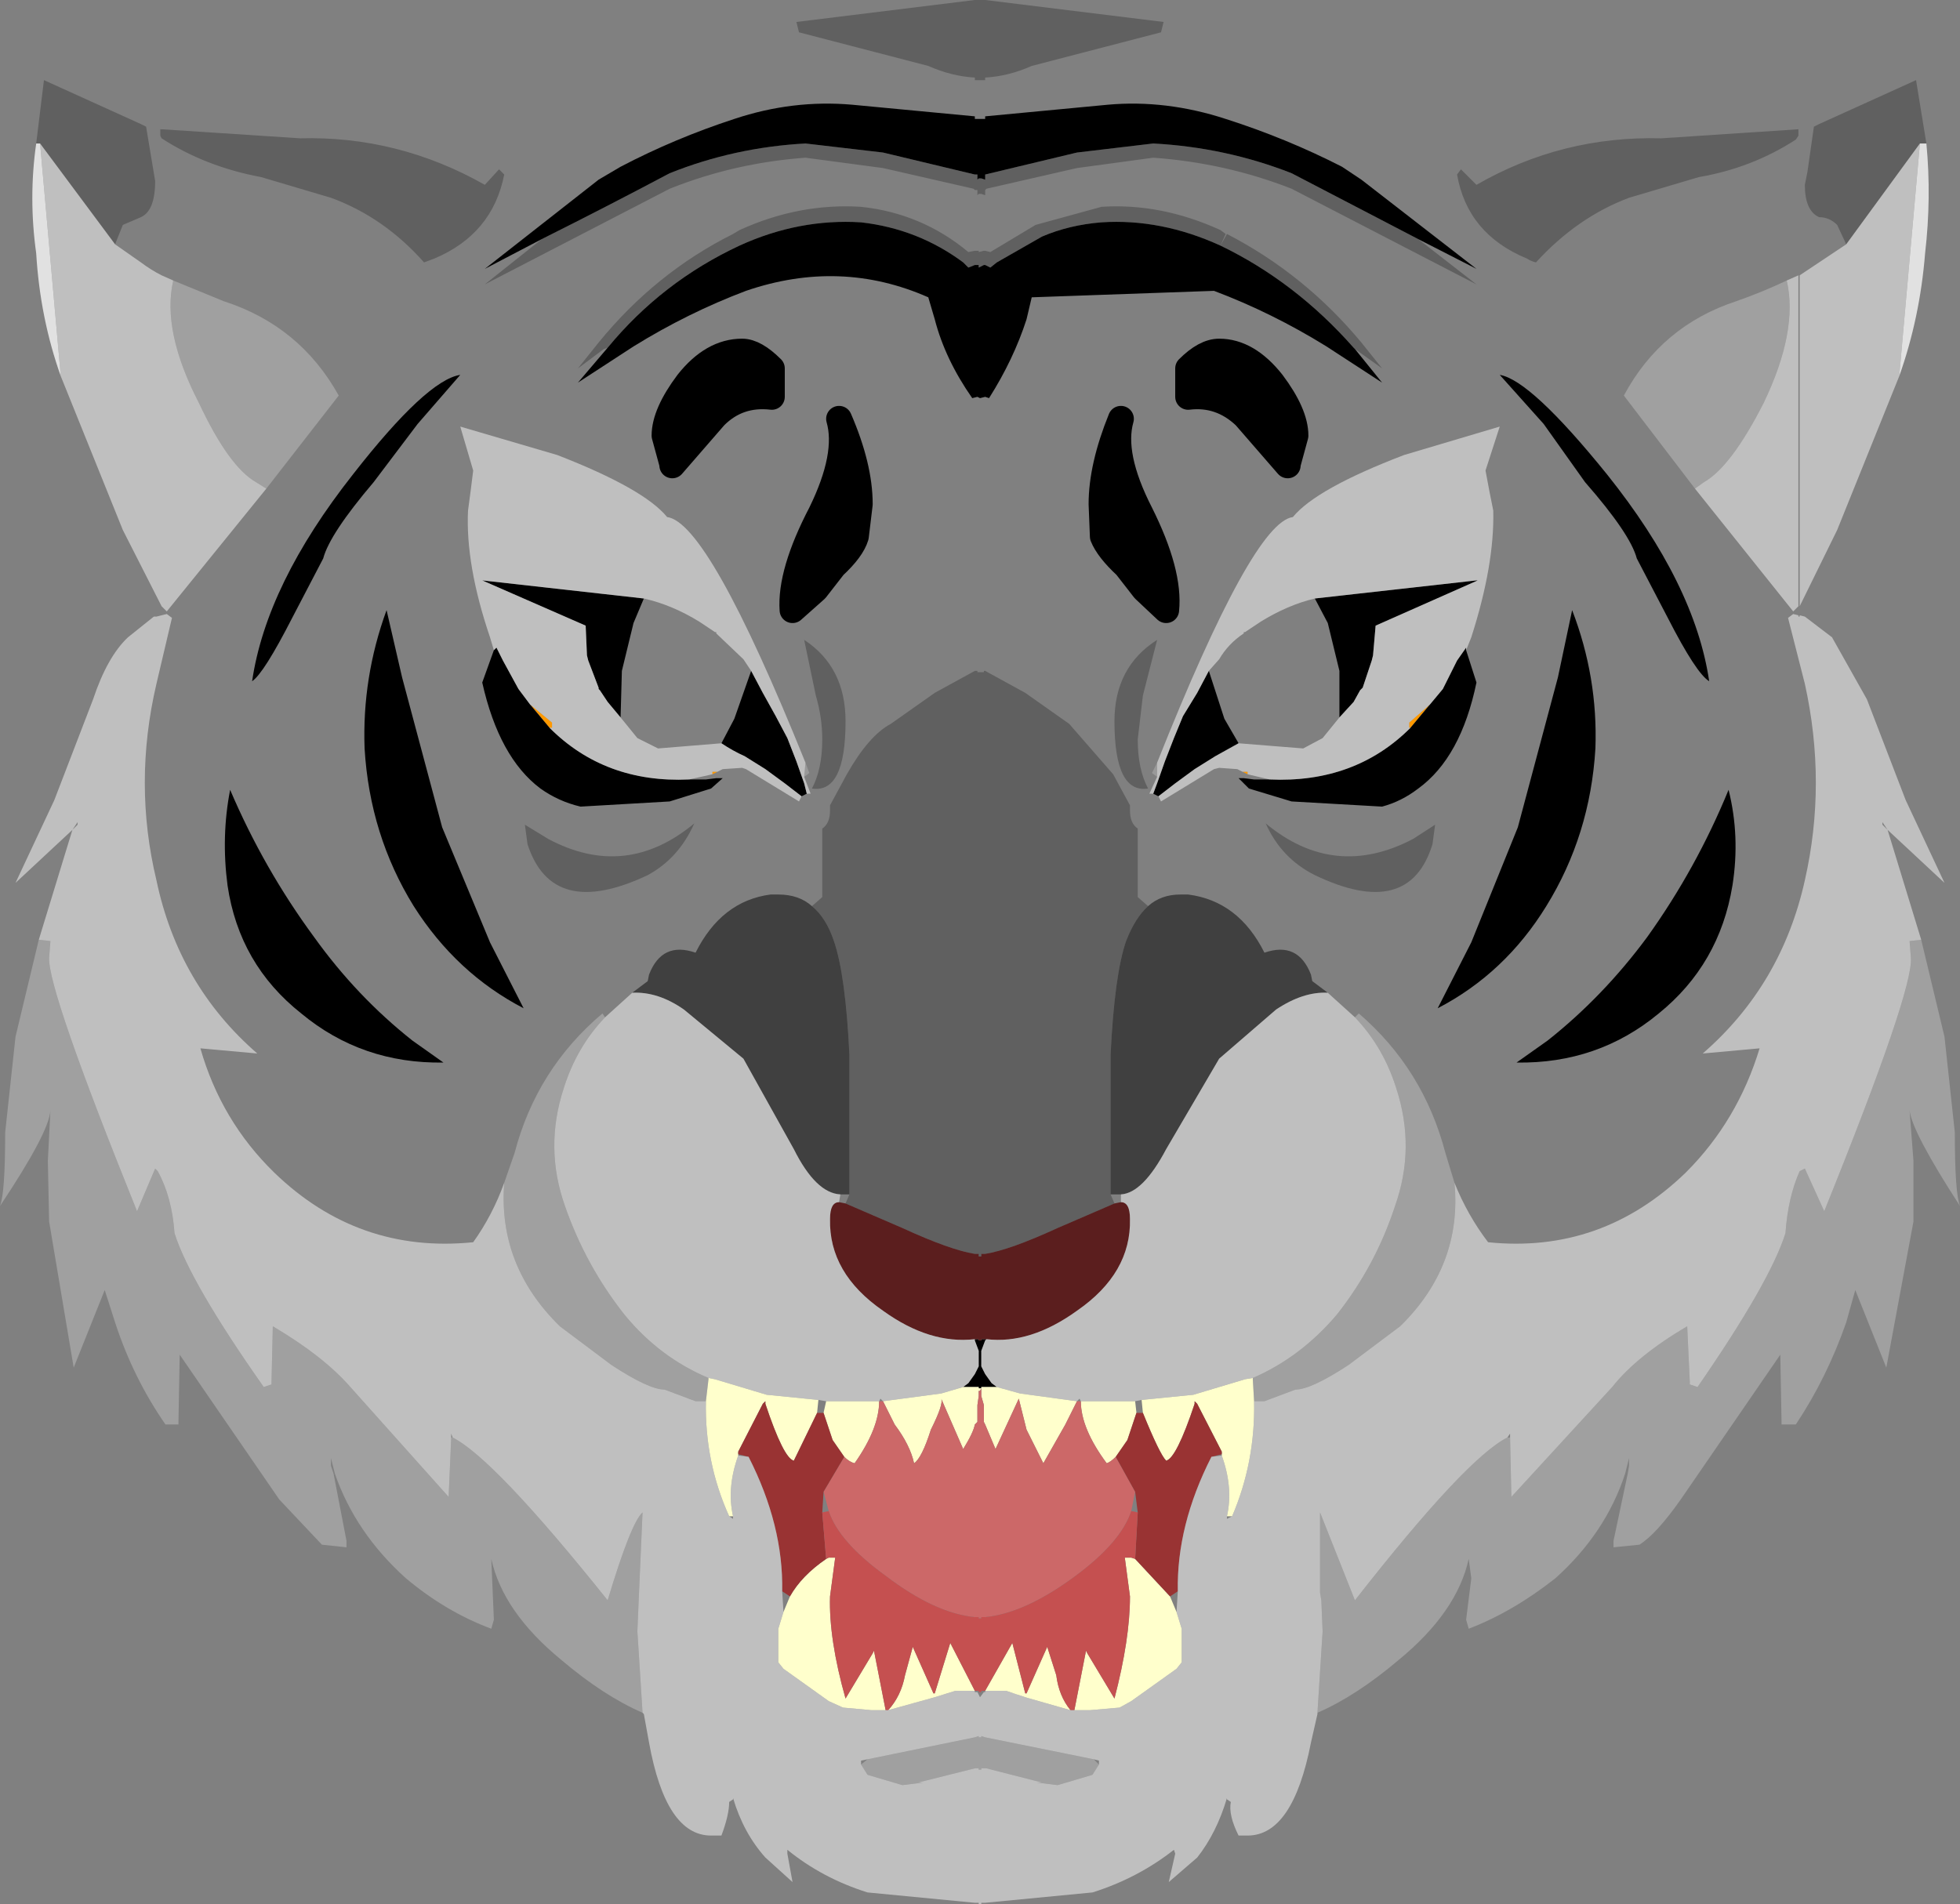 <?xml version="1.0" encoding="UTF-8" standalone="no"?>
<svg xmlns:xlink="http://www.w3.org/1999/xlink" height="73.65px" width="75.8px" xmlns="http://www.w3.org/2000/svg">
  <rect width="100%" height="100%" fill="#808080" stroke="none"/>
  <g transform="matrix(1.0, 0.0, 0.0, 1.0, 38.1, 197.0)">
    <path d="M9.95 -167.15 L10.15 -167.15 10.15 -167.05 9.95 -167.15 M16.45 -168.85 L16.4 -168.85 16.4 -169.05 17.2 -169.75 16.45 -168.85 M-17.6 -169.75 L-16.75 -169.05 -16.75 -168.85 -16.85 -168.85 -17.6 -169.75 M-10.55 -167.05 L-10.55 -167.15 -10.35 -167.15 -10.55 -167.05" fill="#ff9900" fill-rule="evenodd" stroke="none"/>
    <path d="M21.6 -180.6 L19.9 -182.5 Q21.1 -182.3 24.05 -178.65 27.45 -174.4 28.0 -170.65 27.5 -170.95 26.4 -173.1 L25.2 -175.4 Q24.95 -176.35 23.2 -178.35 L21.6 -180.6 M-17.15 -187.75 L-19.35 -186.6 -14.95 -190.05 -14.1 -190.55 Q-12.0 -191.65 -9.7 -192.4 -7.45 -193.15 -5.15 -192.95 L-0.4 -192.5 -0.4 -192.4 -0.25 -192.4 -0.15 -192.4 0.0 -192.4 0.0 -192.5 4.75 -192.95 Q7.0 -193.15 9.3 -192.4 11.65 -191.65 13.8 -190.55 L14.55 -190.05 19.0 -186.6 16.75 -187.75 11.85 -190.3 Q9.3 -191.3 6.5 -191.45 L3.55 -191.1 0.0 -190.25 0.0 -190.05 -0.15 -190.1 -0.25 -190.1 -0.3 -190.05 -0.3 -190.25 -0.4 -190.25 -3.95 -191.1 -6.95 -191.45 Q-9.7 -191.3 -12.2 -190.3 -14.65 -189.0 -17.15 -187.75 M-14.6 -183.55 Q-12.5 -186.1 -9.5 -187.5 -7.2 -188.55 -4.8 -188.4 -2.6 -188.15 -0.85 -186.85 L-0.65 -186.65 -0.4 -186.75 -0.25 -186.75 -0.25 -186.65 -0.05 -186.75 0.0 -186.75 0.2 -186.65 0.45 -186.85 2.2 -187.85 Q3.25 -188.3 4.5 -188.4 6.8 -188.55 9.1 -187.5 12.0 -186.1 14.25 -183.55 L14.3 -183.5 15.35 -182.2 13.2 -183.6 Q11.1 -184.9 8.85 -185.75 L1.8 -185.5 1.6 -184.65 Q1.1 -183.1 0.15 -181.6 L0.0 -181.65 -0.2 -181.6 -0.3 -181.65 -0.5 -181.6 Q-1.55 -183.1 -1.95 -184.65 L-2.2 -185.5 Q-5.6 -187.0 -9.25 -185.75 -11.5 -184.9 -13.6 -183.6 L-15.75 -182.2 -14.6 -183.55 M7.85 -182.75 Q8.5 -183.4 9.05 -183.4 10.15 -183.4 11.1 -182.2 12.0 -181.0 12.0 -180.15 L11.7 -179.05 11.7 -179.0 10.05 -180.9 Q9.1 -181.8 7.85 -181.65 L7.85 -182.75 M4.55 -176.25 L4.5 -177.5 Q4.5 -178.95 5.25 -180.8 4.85 -179.4 6.0 -177.15 7.15 -174.85 7.0 -173.4 L6.15 -174.2 5.45 -175.1 Q4.75 -175.75 4.55 -176.25 M12.75 -173.85 L19.0 -174.55 19.05 -174.55 15.1 -172.8 15.0 -171.65 14.95 -171.45 14.6 -170.4 14.55 -170.35 14.5 -170.3 14.25 -169.85 13.7 -169.25 13.7 -171.05 13.25 -172.9 12.75 -173.85 M9.8 -168.25 L8.9 -167.75 8.1 -167.25 7.35 -166.7 6.7 -166.2 6.5 -166.3 6.65 -166.7 6.95 -167.55 7.3 -168.45 7.65 -169.3 8.2 -170.2 8.65 -171.05 9.25 -169.2 9.8 -168.25 M11.0 -166.85 Q14.3 -166.7 16.45 -168.85 L17.2 -169.75 17.7 -170.35 18.25 -171.45 18.6 -171.95 18.6 -171.85 19.0 -170.6 Q18.4 -167.7 16.75 -166.5 16.1 -166.0 15.35 -165.8 L11.85 -166.0 10.2 -166.5 9.8 -166.9 10.0 -166.9 10.4 -166.85 11.0 -166.85 M0.05 -145.2 L0.0 -145.15 -0.15 -144.75 -0.15 -144.15 0.0 -143.85 0.25 -143.5 0.45 -143.35 -0.15 -143.35 -0.15 -143.3 -0.25 -143.3 -0.25 -143.35 -0.85 -143.35 -0.65 -143.5 -0.4 -143.85 -0.25 -144.15 -0.25 -144.2 -0.25 -144.65 -0.25 -144.75 -0.4 -145.15 -0.4 -145.2 -0.25 -145.2 -0.25 -145.15 -0.15 -145.15 -0.15 -145.2 0.05 -145.2 M18.8 -160.55 L20.6 -165.0 22.15 -170.8 22.7 -173.4 Q23.7 -170.8 23.6 -168.05 23.4 -164.7 21.7 -161.95 20.1 -159.35 17.5 -158.0 L18.8 -160.55 M28.75 -166.45 Q29.2 -164.65 28.9 -162.75 28.4 -159.7 26.05 -157.8 23.7 -155.85 20.55 -155.9 L21.75 -156.75 Q23.9 -158.45 25.6 -160.75 27.5 -163.4 28.75 -166.45 M-12.4 -180.15 Q-12.4 -181.0 -11.5 -182.2 -10.55 -183.4 -9.4 -183.4 -8.9 -183.4 -8.25 -182.75 L-8.25 -181.65 Q-9.55 -181.8 -10.45 -180.9 L-12.1 -179.0 -12.1 -179.05 -12.4 -180.15 M-19.0 -171.85 L-18.9 -171.95 -18.65 -171.45 -18.05 -170.35 -17.6 -169.75 -16.85 -168.85 Q-14.7 -166.7 -11.45 -166.85 L-10.8 -166.85 -10.4 -166.9 -10.15 -166.9 -10.6 -166.5 -12.2 -166.0 -15.65 -165.8 Q-16.5 -166.0 -17.2 -166.5 -18.8 -167.7 -19.45 -170.6 L-19.0 -171.85 M-7.1 -166.2 L-7.75 -166.7 -8.5 -167.25 -9.3 -167.75 Q-9.75 -167.95 -10.2 -168.25 L-9.7 -169.2 -9.05 -171.05 -8.6 -170.2 -8.1 -169.3 -7.65 -168.45 -7.3 -167.55 -7.0 -166.7 -6.9 -166.3 -7.1 -166.2 M-14.1 -169.25 L-14.6 -169.85 -14.9 -170.3 -14.95 -170.35 -14.95 -170.4 -15.35 -171.45 -15.4 -171.65 -15.45 -172.8 -19.45 -174.55 -13.2 -173.85 -13.6 -172.9 -14.05 -171.05 -14.1 -169.25 M-6.35 -177.15 Q-5.25 -179.4 -5.65 -180.8 -4.85 -178.95 -4.85 -177.5 L-5.0 -176.25 Q-5.15 -175.75 -5.85 -175.1 L-6.55 -174.2 -7.45 -173.4 Q-7.55 -174.85 -6.35 -177.15 M-20.3 -182.5 L-21.95 -180.6 -23.65 -178.35 Q-25.35 -176.35 -25.6 -175.4 L-26.8 -173.1 Q-27.9 -170.95 -28.35 -170.65 -27.8 -174.4 -24.45 -178.65 -21.6 -182.3 -20.3 -182.5 M-29.2 -166.45 Q-27.9 -163.4 -25.95 -160.75 -24.3 -158.45 -22.15 -156.75 L-20.95 -155.9 Q-24.1 -155.85 -26.45 -157.8 -28.85 -159.7 -29.3 -162.75 -29.55 -164.65 -29.2 -166.45 M-22.55 -170.8 L-21.0 -165.0 -19.15 -160.55 -17.85 -158.0 Q-20.45 -159.35 -22.1 -161.95 -23.8 -164.7 -24.0 -168.05 -24.1 -170.8 -23.15 -173.4 L-22.55 -170.8" fill="#000000" fill-rule="evenodd" stroke="none"/>
    <path d="M36.4 -191.45 Q36.6 -189.35 36.35 -187.2 36.15 -184.7 35.35 -182.45 L36.15 -191.45 36.4 -191.45 M-35.75 -182.45 Q-36.55 -184.7 -36.7 -187.2 -37.0 -189.35 -36.7 -191.45 L-36.55 -191.45 -35.75 -182.45" fill="#e1e1e1" fill-rule="evenodd" stroke="none"/>
    <path d="M6.65 -167.5 L6.65 -166.95 6.45 -167.1 6.65 -167.5 M-7.0 -166.95 L-6.95 -167.5 -6.8 -167.1 -7.0 -166.95" fill="#999999" fill-rule="evenodd" stroke="none"/>
    <path d="M-5.4 -150.45 L-3.2 -149.5 Q-1.35 -148.65 -0.4 -148.5 L-0.25 -148.5 -0.25 -148.4 -0.15 -148.4 -0.15 -148.5 0.0 -148.5 Q0.95 -148.65 2.8 -149.5 L5.0 -150.45 5.25 -150.5 Q5.6 -150.5 5.6 -149.85 5.65 -147.75 3.55 -146.3 1.75 -145.0 0.05 -145.2 L-0.15 -145.2 -0.15 -145.15 -0.25 -145.15 -0.25 -145.2 -0.4 -145.2 Q-2.15 -145.0 -3.95 -146.3 -6.05 -147.75 -6.0 -149.85 -6.0 -150.5 -5.65 -150.5 L-5.4 -150.45" fill="#5b1e1e" fill-rule="evenodd" stroke="none"/>
    <path d="M0.45 -143.35 L1.35 -143.1 3.55 -142.8 3.1 -141.9 2.25 -140.4 1.6 -141.7 1.3 -142.9 0.4 -140.95 0.0 -141.9 -0.05 -142.0 -0.05 -142.65 -0.15 -143.0 -0.15 -143.3 -0.2 -143.2 -0.25 -143.2 -0.25 -143.0 -0.3 -142.65 -0.3 -142.0 -0.4 -141.9 Q-0.45 -141.6 -0.85 -140.95 L-1.7 -142.9 Q-1.6 -142.7 -2.1 -141.7 -2.45 -140.6 -2.75 -140.4 -2.9 -141.1 -3.5 -141.9 L-3.95 -142.8 -1.7 -143.1 -0.85 -143.35 -0.25 -143.35 -0.25 -143.3 -0.15 -143.3 -0.15 -143.35 0.45 -143.35 M3.7 -142.8 L5.45 -142.8 5.8 -142.8 5.85 -142.35 5.5 -141.3 5.05 -140.65 Q4.85 -140.45 4.7 -140.4 3.7 -141.75 3.7 -142.8 M6.05 -142.85 L8.05 -143.05 10.05 -143.65 10.35 -143.7 10.35 -143.65 10.4 -142.8 Q10.45 -140.45 9.55 -138.35 L9.35 -138.35 Q9.6 -139.45 9.15 -140.7 L9.15 -140.75 9.15 -140.85 8.2 -142.7 8.1 -142.8 8.1 -142.7 Q7.4 -140.6 7.0 -140.5 6.75 -140.75 6.1 -142.35 L6.05 -142.85 M5.8 -136.7 L7.15 -135.25 7.4 -134.65 7.6 -134.0 7.6 -132.7 7.4 -132.45 5.65 -131.2 5.2 -130.95 4.05 -130.85 3.45 -130.85 3.9 -133.15 3.95 -133.05 5.0 -131.3 Q5.6 -133.6 5.6 -135.25 L5.4 -136.75 5.65 -136.75 5.8 -136.7 M-4.1 -142.8 Q-4.1 -141.75 -5.05 -140.4 -5.25 -140.45 -5.45 -140.65 L-5.9 -141.3 -6.25 -142.35 -6.15 -142.8 -5.9 -142.8 -4.1 -142.8 M-3.75 -130.85 Q-3.25 -131.4 -3.1 -132.2 L-2.8 -133.3 -2.0 -131.5 -1.95 -131.5 -1.35 -133.45 -0.4 -131.6 -1.15 -131.6 -1.95 -131.35 -3.75 -130.85 M3.3 -130.85 L1.55 -131.35 0.8 -131.6 0.0 -131.6 1.05 -133.45 1.55 -131.5 1.6 -131.5 2.4 -133.3 2.75 -132.2 Q2.85 -131.4 3.3 -130.85 M-10.7 -143.7 L-10.45 -143.65 -8.45 -143.05 -6.45 -142.85 -6.5 -142.35 -7.4 -140.5 Q-7.8 -140.6 -8.5 -142.7 L-8.5 -142.8 -8.6 -142.7 -9.55 -140.85 -9.55 -140.75 -9.55 -140.7 Q-10.0 -139.45 -9.75 -138.35 L-9.9 -138.35 Q-10.85 -140.45 -10.8 -142.8 L-10.7 -143.65 -10.7 -143.7 M-7.55 -135.25 Q-7.1 -136.05 -6.15 -136.7 L-6.05 -136.75 -5.8 -136.75 -6.0 -135.25 Q-6.05 -133.6 -5.4 -131.3 L-4.35 -133.05 -4.3 -133.15 -3.85 -130.85 -4.4 -130.85 -5.5 -130.95 -6.05 -131.2 -7.8 -132.45 -8.0 -132.7 -8.0 -134.0 -7.8 -134.65 -7.55 -135.25" fill="#ffffcc" fill-rule="evenodd" stroke="none"/>
    <path d="M5.05 -140.65 L5.8 -139.3 5.65 -138.55 Q5.25 -137.35 3.5 -136.05 1.55 -134.6 0.0 -134.45 L-0.15 -134.45 -0.15 -134.4 -0.25 -134.4 -0.25 -134.45 -0.4 -134.45 Q-1.95 -134.6 -3.85 -136.05 -5.65 -137.35 -6.05 -138.55 L-6.25 -139.3 -5.45 -140.65 Q-5.25 -140.45 -5.05 -140.4 -4.1 -141.75 -4.1 -142.8 L-3.95 -142.8 -3.5 -141.9 Q-2.9 -141.1 -2.75 -140.4 -2.45 -140.6 -2.1 -141.7 -1.6 -142.7 -1.7 -142.9 L-0.85 -140.95 Q-0.45 -141.6 -0.4 -141.9 L-0.3 -142.0 -0.3 -142.65 -0.25 -143.0 -0.25 -143.2 -0.2 -143.2 -0.15 -143.3 -0.15 -143.0 -0.05 -142.65 -0.05 -142.0 0.0 -141.9 0.4 -140.95 1.3 -142.9 1.6 -141.7 2.25 -140.4 3.1 -141.9 3.55 -142.8 3.7 -142.8 Q3.7 -141.75 4.7 -140.4 4.85 -140.45 5.05 -140.65" fill="#cc6868" fill-rule="evenodd" stroke="none"/>
    <path d="M5.85 -142.35 L6.1 -142.35 Q6.75 -140.75 7.0 -140.5 7.4 -140.6 8.1 -142.7 L8.1 -142.8 8.2 -142.7 9.15 -140.85 9.15 -140.75 8.75 -140.65 Q7.4 -138.0 7.45 -135.45 L7.15 -135.25 5.8 -136.7 5.9 -138.5 5.8 -139.3 5.05 -140.65 5.5 -141.3 5.85 -142.35 M-5.45 -140.65 L-6.25 -139.3 -6.3 -138.5 -6.15 -136.7 Q-7.1 -136.05 -7.55 -135.25 L-7.85 -135.45 Q-7.8 -138.0 -9.15 -140.65 L-9.55 -140.75 -9.55 -140.85 -8.6 -142.7 -8.5 -142.8 -8.5 -142.7 Q-7.8 -140.6 -7.4 -140.5 L-6.5 -142.35 -6.25 -142.35 -5.9 -141.3 -5.45 -140.65" fill="#993333" fill-rule="evenodd" stroke="none"/>
    <path d="M5.9 -138.5 L5.8 -136.7 5.65 -136.75 5.4 -136.75 5.6 -135.25 Q5.6 -133.6 5.0 -131.3 L3.95 -133.05 3.9 -133.15 3.45 -130.85 3.3 -130.85 Q2.85 -131.4 2.75 -132.2 L2.4 -133.3 1.6 -131.5 1.55 -131.5 1.05 -133.45 0.0 -131.6 -0.15 -131.6 -0.15 -131.55 -0.25 -131.55 -0.25 -131.6 -0.4 -131.6 -1.35 -133.45 -1.95 -131.5 -2.0 -131.5 -2.8 -133.3 -3.1 -132.2 Q-3.25 -131.4 -3.75 -130.85 L-3.85 -130.85 -4.3 -133.15 -4.35 -133.05 -5.4 -131.3 Q-6.05 -133.6 -6.0 -135.25 L-5.8 -136.75 -6.05 -136.75 -6.15 -136.7 -6.3 -138.5 -6.05 -138.55 Q-5.65 -137.35 -3.85 -136.05 -1.95 -134.6 -0.4 -134.45 L-0.25 -134.45 -0.25 -134.4 -0.15 -134.4 -0.15 -134.45 0.0 -134.45 Q1.55 -134.6 3.5 -136.05 5.25 -137.35 5.65 -138.55 L5.9 -138.5" fill="#c55050" fill-rule="evenodd" stroke="none"/>
    <path d="M33.3 -187.55 L32.95 -188.3 Q32.65 -188.6 32.25 -188.6 31.7 -188.85 31.7 -189.85 L31.8 -190.35 32.05 -192.1 32.25 -192.2 36.0 -193.9 36.4 -191.45 36.15 -191.45 33.3 -187.55 M31.35 -191.6 Q29.65 -190.5 27.6 -190.15 L24.9 -189.35 Q22.9 -188.6 21.3 -186.85 21.1 -186.9 20.95 -187.0 18.65 -187.95 18.25 -190.25 L18.4 -190.45 19.0 -189.85 Q22.3 -191.75 26.15 -191.65 L31.45 -192.0 31.45 -191.75 31.35 -191.6 M16.75 -187.75 L19.0 -186.0 11.85 -189.7 Q9.3 -190.7 6.5 -190.9 L3.55 -190.5 0.05 -189.7 0.0 -189.65 0.0 -189.45 -0.15 -189.5 -0.25 -189.5 -0.3 -189.45 -0.3 -189.65 -0.4 -189.65 -0.45 -189.7 -3.95 -190.5 -6.95 -190.9 Q-9.7 -190.7 -12.2 -189.7 L-19.35 -186.0 -17.15 -187.75 Q-14.65 -189.0 -12.2 -190.3 -9.7 -191.3 -6.95 -191.45 L-3.95 -191.1 -0.4 -190.25 -0.3 -190.25 -0.3 -190.05 -0.25 -190.1 -0.15 -190.1 0.0 -190.05 0.0 -190.25 3.55 -191.1 6.5 -191.45 Q9.3 -191.3 11.85 -190.3 L16.75 -187.75 M6.8 -195.75 L1.8 -194.45 Q0.9 -194.05 0.0 -194.0 L0.0 -193.9 -0.15 -193.9 -0.25 -193.9 -0.4 -193.9 -0.4 -194.0 Q-1.3 -194.05 -2.2 -194.45 L-7.2 -195.75 -7.3 -196.15 -0.4 -197.0 -0.25 -197.0 -0.15 -197.0 0.0 -197.0 6.9 -196.15 6.8 -195.75 M14.3 -183.5 L14.25 -183.55 Q12.0 -186.1 9.1 -187.5 6.8 -188.55 4.5 -188.4 3.25 -188.3 2.2 -187.85 L0.45 -186.85 0.2 -186.65 0.0 -186.75 -0.05 -186.75 -0.25 -186.65 -0.25 -186.75 -0.4 -186.75 -0.65 -186.65 -0.85 -186.85 Q-2.6 -188.15 -4.8 -188.4 -7.2 -188.55 -9.5 -187.5 -12.5 -186.1 -14.6 -183.55 L-14.75 -183.5 -15.75 -182.75 -14.95 -183.75 Q-12.75 -186.45 -9.75 -187.95 L-9.5 -188.1 Q-7.2 -189.15 -4.8 -189.0 -2.45 -188.75 -0.65 -187.25 L-0.4 -187.3 -0.25 -187.3 -0.25 -187.25 -0.05 -187.3 0.0 -187.3 0.2 -187.25 1.95 -188.3 4.5 -189.0 Q6.8 -189.15 9.1 -188.1 L9.3 -187.95 9.1 -187.5 9.35 -187.95 Q12.35 -186.4 14.55 -183.75 L15.35 -182.75 14.3 -183.5 M6.1 -170.1 L5.9 -168.4 Q5.9 -167.25 6.3 -166.5 5.0 -166.3 5.0 -169.1 5.0 -171.2 6.65 -172.25 L6.1 -170.1 M12.75 -163.15 Q11.45 -163.8 10.85 -165.15 13.5 -162.95 16.55 -164.55 L17.4 -165.1 17.3 -164.35 Q16.4 -161.4 12.75 -163.15 M-6.7 -161.95 L-6.3 -162.3 -6.3 -164.95 Q-6.0 -165.15 -6.0 -165.65 L-6.0 -165.85 -5.35 -167.05 Q-4.5 -168.55 -3.65 -169.0 L-1.95 -170.2 -0.4 -171.05 -0.3 -171.05 -0.3 -171.0 -0.05 -171.0 -0.05 -171.05 0.0 -171.05 1.55 -170.2 3.25 -169.0 4.95 -167.05 5.6 -165.85 5.6 -165.65 Q5.6 -165.15 5.9 -164.95 L5.9 -162.3 6.3 -161.95 Q5.8 -161.5 5.45 -160.6 5.0 -159.3 4.85 -156.2 L4.85 -150.8 5.0 -150.45 2.8 -149.5 Q0.95 -148.65 0.0 -148.5 L-0.15 -148.5 -0.15 -148.4 -0.25 -148.4 -0.25 -148.5 -0.4 -148.5 Q-1.35 -148.65 -3.2 -149.5 L-5.4 -150.45 -5.25 -150.8 -5.25 -156.2 Q-5.4 -159.3 -5.85 -160.6 -6.15 -161.5 -6.7 -161.95 M-18.6 -190.25 Q-19.05 -187.95 -21.3 -187.0 L-21.7 -186.85 Q-23.25 -188.6 -25.3 -189.35 L-28.0 -190.15 Q-30.15 -190.55 -31.85 -191.65 L-31.9 -191.75 -31.9 -192.0 -31.85 -192.0 -26.5 -191.65 Q-22.7 -191.75 -19.35 -189.85 L-18.8 -190.45 -18.6 -190.25 M-36.7 -191.45 L-36.4 -193.9 -32.65 -192.2 -32.45 -192.1 -32.1 -190.0 Q-32.1 -188.85 -32.65 -188.6 L-33.35 -188.3 -33.65 -187.55 -36.55 -191.45 -36.7 -191.45 M-6.55 -170.1 L-7.0 -172.25 Q-5.4 -171.2 -5.4 -169.1 -5.4 -166.3 -6.7 -166.5 -6.3 -167.25 -6.3 -168.4 -6.3 -169.25 -6.55 -170.1 M-16.9 -164.55 Q-13.9 -162.95 -11.25 -165.15 -11.85 -163.8 -13.05 -163.15 -16.75 -161.4 -17.7 -164.35 L-17.8 -165.1 -16.9 -164.55" fill="#000000" fill-opacity="0.251" fill-rule="evenodd" stroke="none"/>
    <path d="M27.45 -178.1 L24.7 -181.7 Q26.15 -184.4 29.05 -185.35 30.05 -185.7 31.0 -186.15 31.45 -184.2 30.1 -181.4 28.85 -178.95 27.8 -178.35 L27.45 -178.1 M14.3 -157.65 L14.45 -157.8 Q16.95 -155.65 17.8 -152.4 L18.15 -151.25 Q18.45 -148.05 16.05 -145.7 L14.05 -144.2 Q12.6 -143.25 12.0 -143.25 L10.8 -142.8 10.4 -142.8 10.35 -143.65 10.35 -143.7 Q12.2 -144.5 13.6 -146.15 15.1 -148.05 15.85 -150.35 16.65 -152.6 15.9 -154.9 15.4 -156.5 14.3 -157.65 M36.2 -160.65 L37.1 -156.9 37.5 -153.2 Q37.5 -150.85 37.7 -150.35 35.85 -153.2 35.75 -154.05 L35.9 -152.1 35.9 -149.75 34.85 -144.1 33.65 -147.1 33.3 -145.85 Q32.55 -143.7 31.35 -141.9 L30.8 -141.9 30.75 -144.6 26.9 -139.0 Q25.95 -137.65 25.3 -137.25 L24.3 -137.15 24.3 -137.4 24.85 -140.0 24.9 -140.3 24.9 -140.6 24.75 -140.0 Q24.0 -137.7 22.05 -135.95 20.4 -134.65 18.7 -134.0 L18.6 -134.35 18.8 -135.95 18.7 -136.7 Q18.25 -134.65 16.0 -132.8 14.35 -131.4 12.85 -130.75 L13.05 -133.9 13.0 -135.1 12.95 -135.4 12.95 -138.5 14.3 -135.1 Q18.6 -140.6 20.2 -141.4 L20.3 -141.4 20.35 -139.1 24.25 -143.35 Q25.2 -144.55 27.15 -145.7 L27.25 -143.55 27.25 -143.45 27.55 -143.35 Q30.35 -147.4 30.95 -149.3 31.05 -150.7 31.5 -151.7 L31.7 -151.8 32.45 -150.15 Q35.9 -158.7 35.8 -159.95 L35.75 -160.6 36.2 -160.65 M-13.25 -130.75 Q-14.75 -131.4 -16.4 -132.8 -18.65 -134.65 -19.1 -136.7 L-19.0 -134.35 -19.1 -134.0 Q-20.85 -134.65 -22.4 -135.95 -24.35 -137.7 -25.15 -140.0 L-25.3 -140.6 -25.3 -140.3 -25.2 -140.0 -24.7 -137.4 -24.7 -137.15 -25.65 -137.25 -27.3 -139.0 -31.15 -144.6 -31.2 -141.9 -31.7 -141.9 Q-32.95 -143.7 -33.65 -145.85 L-34.05 -147.1 -35.25 -144.1 -36.2 -149.75 -36.25 -152.1 -36.15 -154.05 Q-36.2 -153.2 -38.1 -150.35 -37.9 -150.85 -37.9 -153.2 L-37.5 -156.9 -36.6 -160.65 -36.15 -160.6 -36.2 -159.95 Q-36.25 -158.7 -32.8 -150.15 L-32.1 -151.8 -32.0 -151.7 Q-31.45 -150.7 -31.35 -149.3 -30.75 -147.4 -27.9 -143.35 L-27.6 -143.45 -27.6 -143.55 -27.55 -145.7 Q-25.6 -144.55 -24.55 -143.35 L-20.75 -139.1 -20.65 -141.4 -20.6 -141.4 Q-19.0 -140.6 -14.6 -135.1 -13.7 -138.1 -13.25 -138.5 L-13.4 -135.1 -13.45 -133.9 -13.25 -130.75 M-18.6 -151.25 L-18.2 -152.4 Q-17.35 -155.65 -14.8 -157.8 L-14.7 -157.65 Q-15.8 -156.5 -16.3 -154.9 -17.05 -152.6 -16.25 -150.35 -15.45 -148.05 -13.95 -146.15 -12.6 -144.5 -10.7 -143.7 L-10.7 -143.65 -10.8 -142.8 -11.2 -142.8 -12.4 -143.25 Q-13.0 -143.25 -14.45 -144.2 L-16.45 -145.7 Q-18.85 -148.05 -18.6 -151.25 M4.2 -128.95 L4.4 -128.75 4.15 -128.35 2.8 -127.95 2.0 -128.05 2.2 -128.05 0.05 -128.6 -0.15 -128.6 -0.15 -128.55 -0.25 -128.55 -0.25 -128.6 -0.4 -128.6 -2.6 -128.05 -2.4 -128.05 -3.2 -127.95 -4.55 -128.35 -4.8 -128.75 -4.55 -128.95 -0.4 -129.8 -0.25 -129.85 -0.25 -129.8 -0.15 -129.8 -0.15 -129.85 0.0 -129.8 4.2 -128.95 M-31.4 -186.15 L-29.45 -185.35 Q-26.5 -184.4 -25.0 -181.7 L-27.8 -178.1 -28.2 -178.35 Q-29.25 -178.95 -30.4 -181.4 -31.85 -184.2 -31.4 -186.15" fill="#ffffff" fill-opacity="0.251" fill-rule="evenodd" stroke="none"/>
    <path d="M-6.7 -161.95 Q-6.15 -161.5 -5.85 -160.6 -5.4 -159.3 -5.25 -156.2 L-5.25 -150.8 -5.6 -150.8 Q-6.55 -150.85 -7.4 -152.55 L-9.35 -156.05 -11.65 -157.95 Q-12.65 -158.65 -13.65 -158.6 L-13.05 -159.05 -13.0 -159.3 Q-12.5 -160.6 -11.2 -160.15 -10.2 -162.15 -8.3 -162.4 L-8.0 -162.4 Q-7.2 -162.4 -6.7 -161.95 M4.85 -150.8 L4.85 -156.2 Q5.0 -159.3 5.45 -160.6 5.8 -161.5 6.3 -161.95 6.8 -162.4 7.55 -162.4 L7.85 -162.4 Q9.8 -162.15 10.8 -160.15 12.1 -160.6 12.6 -159.3 L12.65 -159.05 13.25 -158.6 Q12.3 -158.65 11.25 -157.95 L9.05 -156.05 7.0 -152.55 Q6.1 -150.85 5.25 -150.8 L4.85 -150.8" fill="#000000" fill-opacity="0.498" fill-rule="evenodd" stroke="none"/>
    <path d="M35.35 -182.45 L32.95 -176.5 31.5 -173.55 31.5 -186.35 32.25 -186.85 33.3 -187.55 36.15 -191.45 35.35 -182.45 M31.0 -186.15 L31.45 -186.35 31.45 -173.55 31.25 -173.35 27.45 -178.1 27.8 -178.35 Q28.85 -178.95 30.1 -181.4 31.45 -184.2 31.0 -186.15 M13.7 -169.25 L14.25 -169.85 14.5 -170.3 14.55 -170.35 14.6 -170.4 14.95 -171.45 15.0 -171.65 15.1 -172.8 19.05 -174.55 19.0 -174.55 12.75 -173.85 Q11.7 -173.6 10.65 -172.95 L10.05 -172.55 10.0 -172.55 10.0 -172.5 Q9.4 -172.1 9.05 -171.5 L8.65 -171.05 8.2 -170.2 7.65 -169.3 7.3 -168.45 6.95 -167.55 6.65 -166.7 6.5 -166.3 6.35 -166.3 6.65 -166.95 6.65 -167.5 Q10.35 -176.8 11.9 -177.0 12.8 -178.1 16.2 -179.4 L19.9 -180.5 19.35 -178.8 19.5 -178.0 19.65 -177.25 Q19.7 -175.15 18.8 -172.35 L18.6 -171.85 18.6 -171.95 18.25 -171.45 17.7 -170.35 17.2 -169.75 16.4 -169.05 16.4 -168.85 16.45 -168.85 Q14.3 -166.7 11.0 -166.85 L10.15 -167.05 10.15 -167.15 9.95 -167.15 9.75 -167.25 9.05 -167.3 8.85 -167.25 6.8 -166.0 6.7 -166.2 7.35 -166.7 8.1 -167.25 8.9 -167.75 9.8 -168.25 12.3 -168.05 13.05 -168.45 13.7 -169.25 M13.25 -158.6 L14.3 -157.65 Q15.4 -156.5 15.9 -154.9 16.65 -152.6 15.85 -150.35 15.1 -148.05 13.6 -146.15 12.2 -144.5 10.35 -143.7 L10.05 -143.65 8.05 -143.05 6.05 -142.85 5.8 -142.8 5.45 -142.8 3.7 -142.8 3.65 -142.9 3.55 -142.8 1.35 -143.1 0.45 -143.35 0.25 -143.5 0.0 -143.85 -0.15 -144.15 -0.15 -144.75 0.0 -145.15 0.05 -145.2 Q1.75 -145.0 3.55 -146.3 5.65 -147.75 5.6 -149.85 5.6 -150.5 5.25 -150.5 L5.25 -150.8 Q6.1 -150.85 7.0 -152.55 L9.05 -156.05 11.25 -157.95 Q12.3 -158.65 13.25 -158.6 M18.15 -151.25 Q18.65 -150.0 19.45 -148.95 23.85 -148.5 27.1 -151.65 29.1 -153.65 29.95 -156.45 L27.75 -156.25 Q30.8 -158.9 31.7 -162.95 32.55 -166.7 31.7 -170.55 L31.05 -173.1 31.25 -173.25 31.45 -173.2 31.45 -173.15 31.5 -173.15 31.5 -173.2 31.7 -173.15 32.75 -172.35 34.1 -169.95 35.6 -166.05 37.1 -162.85 34.9 -164.9 36.2 -160.65 35.75 -160.6 35.8 -159.95 Q35.9 -158.7 32.45 -150.15 L31.7 -151.8 31.5 -151.7 Q31.05 -150.7 30.95 -149.3 30.35 -147.4 27.55 -143.35 L27.25 -143.45 27.25 -143.55 27.15 -145.7 Q25.2 -144.55 24.25 -143.35 L20.35 -139.1 20.3 -141.4 20.3 -141.55 20.2 -141.4 Q18.6 -140.6 14.3 -135.1 L12.95 -138.5 12.95 -135.4 13.0 -135.1 13.05 -133.9 12.85 -130.75 12.85 -130.7 12.6 -129.6 Q11.9 -126.0 10.15 -126.0 L9.8 -126.0 Q9.4 -126.8 9.5 -127.3 L9.35 -127.4 9.35 -127.45 Q8.95 -126.1 8.2 -125.15 L7.1 -124.2 7.35 -125.3 7.3 -125.45 Q5.9 -124.35 4.15 -123.8 L0.0 -123.4 -0.15 -123.4 -0.15 -123.35 -0.25 -123.35 -0.25 -123.4 -0.4 -123.4 -4.55 -123.8 Q-6.3 -124.35 -7.65 -125.45 L-7.65 -125.3 -7.45 -124.2 -8.5 -125.15 Q-9.35 -126.1 -9.75 -127.45 L-9.75 -127.4 -9.9 -127.3 Q-9.9 -126.8 -10.2 -126.0 L-10.6 -126.0 Q-12.35 -126.0 -13.0 -129.6 L-13.2 -130.7 -13.25 -130.75 -13.45 -133.9 -13.4 -135.1 -13.25 -138.5 Q-13.7 -138.1 -14.6 -135.1 -19.0 -140.6 -20.6 -141.4 L-20.65 -141.55 -20.65 -141.4 -20.75 -139.1 -24.55 -143.35 Q-25.6 -144.55 -27.55 -145.7 L-27.6 -143.55 -27.6 -143.45 -27.9 -143.35 Q-30.75 -147.4 -31.35 -149.3 -31.45 -150.7 -32.0 -151.7 L-32.1 -151.8 -32.8 -150.15 Q-36.25 -158.7 -36.2 -159.95 L-36.15 -160.6 -36.6 -160.65 -35.3 -164.9 -37.5 -162.85 -36.0 -166.05 -34.5 -169.95 Q-33.95 -171.6 -33.15 -172.35 L-32.15 -173.15 -32.05 -173.15 -31.85 -173.2 -31.65 -173.25 -31.45 -173.1 -32.05 -170.55 Q-32.95 -166.7 -32.05 -162.95 -31.2 -158.9 -28.15 -156.25 L-30.35 -156.45 Q-29.55 -153.65 -27.5 -151.65 -24.25 -148.5 -19.8 -148.95 -19.05 -150.0 -18.6 -151.25 -18.85 -148.05 -16.45 -145.7 L-14.45 -144.2 Q-13.0 -143.25 -12.4 -143.25 L-11.2 -142.8 -10.8 -142.8 Q-10.85 -140.45 -9.9 -138.35 L-9.75 -138.25 -9.75 -138.35 Q-10.0 -139.45 -9.55 -140.7 L-9.15 -140.65 Q-7.8 -138.0 -7.85 -135.45 L-7.8 -134.65 -8.0 -134.0 -8.0 -132.7 -7.8 -132.45 -6.05 -131.2 -5.5 -130.95 -4.4 -130.85 -3.85 -130.85 -3.75 -130.85 -1.95 -131.35 -1.15 -131.6 -0.4 -131.6 -0.4 -131.55 -0.3 -131.55 -0.2 -131.35 -0.05 -131.55 0.0 -131.55 0.0 -131.6 0.8 -131.6 1.55 -131.35 3.3 -130.85 3.45 -130.85 4.05 -130.85 5.2 -130.95 5.65 -131.2 7.4 -132.45 7.6 -132.7 7.6 -134.0 7.4 -134.65 7.45 -135.45 Q7.4 -138.0 8.75 -140.65 L9.15 -140.7 Q9.6 -139.45 9.35 -138.35 L9.35 -138.25 9.55 -138.35 Q10.45 -140.45 10.4 -142.8 L10.8 -142.8 12.0 -143.25 Q12.6 -143.25 14.05 -144.2 L16.05 -145.7 Q18.45 -148.05 18.15 -151.25 M-14.7 -157.65 L-13.65 -158.6 Q-12.65 -158.65 -11.65 -157.95 L-9.35 -156.05 -7.4 -152.55 Q-6.55 -150.85 -5.6 -150.8 L-5.65 -150.5 Q-6.0 -150.5 -6.0 -149.85 -6.05 -147.75 -3.95 -146.3 -2.15 -145.0 -0.4 -145.2 L-0.4 -145.15 -0.25 -144.75 -0.25 -144.65 -0.25 -144.2 -0.25 -144.15 -0.4 -143.85 -0.65 -143.5 -0.85 -143.35 -1.7 -143.1 -3.95 -142.8 -4.05 -142.9 -4.1 -142.8 -5.9 -142.8 -6.15 -142.8 -6.45 -142.85 -8.45 -143.05 -10.45 -143.65 -10.7 -143.7 Q-12.6 -144.5 -13.95 -146.15 -15.45 -148.05 -16.25 -150.35 -17.05 -152.6 -16.3 -154.9 -15.8 -156.5 -14.7 -157.65 M34.9 -164.9 L34.7 -165.2 34.7 -165.1 34.9 -164.9 M4.4 -128.75 L4.4 -128.9 4.2 -128.95 0.0 -129.8 -0.15 -129.85 -0.15 -129.8 -0.25 -129.8 -0.25 -129.85 -0.4 -129.8 -4.55 -128.95 -4.8 -128.9 -4.8 -128.75 -4.55 -128.35 -3.2 -127.95 -2.4 -128.05 -2.6 -128.05 -0.4 -128.6 -0.25 -128.6 -0.25 -128.55 -0.15 -128.55 -0.15 -128.6 0.05 -128.6 2.2 -128.05 2.0 -128.05 2.8 -127.95 4.15 -128.35 4.4 -128.75 M-19.0 -171.85 L-19.15 -172.35 Q-20.1 -175.15 -20.0 -177.25 L-19.9 -178.0 -19.8 -178.8 -20.3 -180.5 -16.55 -179.4 Q-13.2 -178.1 -12.3 -177.0 -10.7 -176.8 -6.95 -167.5 L-7.0 -166.95 -6.75 -166.3 -6.9 -166.3 -7.0 -166.7 -7.3 -167.55 -7.65 -168.45 -8.1 -169.3 -8.6 -170.2 -9.05 -171.05 -9.35 -171.5 -10.4 -172.5 -10.4 -172.55 -10.45 -172.55 -11.05 -172.95 Q-12.1 -173.6 -13.2 -173.85 L-19.45 -174.55 -15.45 -172.8 -15.4 -171.65 -15.35 -171.45 -14.95 -170.4 -14.95 -170.35 -14.9 -170.3 -14.6 -169.85 -14.1 -169.25 -13.45 -168.45 -12.65 -168.05 -10.2 -168.25 Q-9.75 -167.95 -9.3 -167.75 L-8.5 -167.25 -7.75 -166.7 -7.1 -166.2 -7.2 -166.0 -9.25 -167.25 -9.4 -167.3 -10.15 -167.25 -10.35 -167.15 -10.55 -167.15 -10.55 -167.05 -11.45 -166.85 Q-14.7 -166.7 -16.85 -168.85 L-16.75 -168.85 -16.75 -169.05 -17.6 -169.75 -18.05 -170.35 -18.65 -171.45 -18.9 -171.95 -19.0 -171.85 M-33.65 -187.55 L-32.65 -186.85 Q-32.25 -186.55 -31.85 -186.35 L-31.4 -186.15 Q-31.85 -184.2 -30.4 -181.4 -29.25 -178.95 -28.2 -178.35 L-27.8 -178.1 -31.65 -173.35 -31.85 -173.55 -33.35 -176.5 -35.75 -182.45 -36.55 -191.45 -33.65 -187.55 M-35.3 -164.9 L-35.1 -165.1 -35.1 -165.2 -35.3 -164.9" fill="#ffffff" fill-opacity="0.498" fill-rule="evenodd" stroke="none"/>
    <path d="M7.85 -182.75 Q8.5 -183.4 9.05 -183.4 10.15 -183.4 11.1 -182.2 12.0 -181.0 12.0 -180.15 L11.7 -179.05 11.7 -179.0 10.05 -180.9 Q9.1 -181.8 7.85 -181.65 L7.85 -182.75 M4.55 -176.25 Q4.75 -175.75 5.45 -175.1 L6.15 -174.2 7.0 -173.4 Q7.15 -174.85 6.0 -177.15 4.85 -179.4 5.25 -180.8 4.5 -178.95 4.5 -177.5 L4.55 -176.25 M-12.4 -180.15 L-12.1 -179.05 -12.1 -179.0 -10.45 -180.9 Q-9.55 -181.8 -8.25 -181.65 L-8.25 -182.75 Q-8.9 -183.4 -9.4 -183.4 -10.55 -183.4 -11.5 -182.2 -12.4 -181.0 -12.4 -180.15 M-6.35 -177.15 Q-5.25 -179.4 -5.65 -180.8 -4.85 -178.95 -4.85 -177.5 L-5.0 -176.25 Q-5.15 -175.75 -5.85 -175.1 L-6.55 -174.2 -7.45 -173.4 Q-7.55 -174.85 -6.35 -177.15" fill="none" stroke="#000000" stroke-linecap="round" stroke-linejoin="round" stroke-width="1.0"/>
  </g>
</svg>
